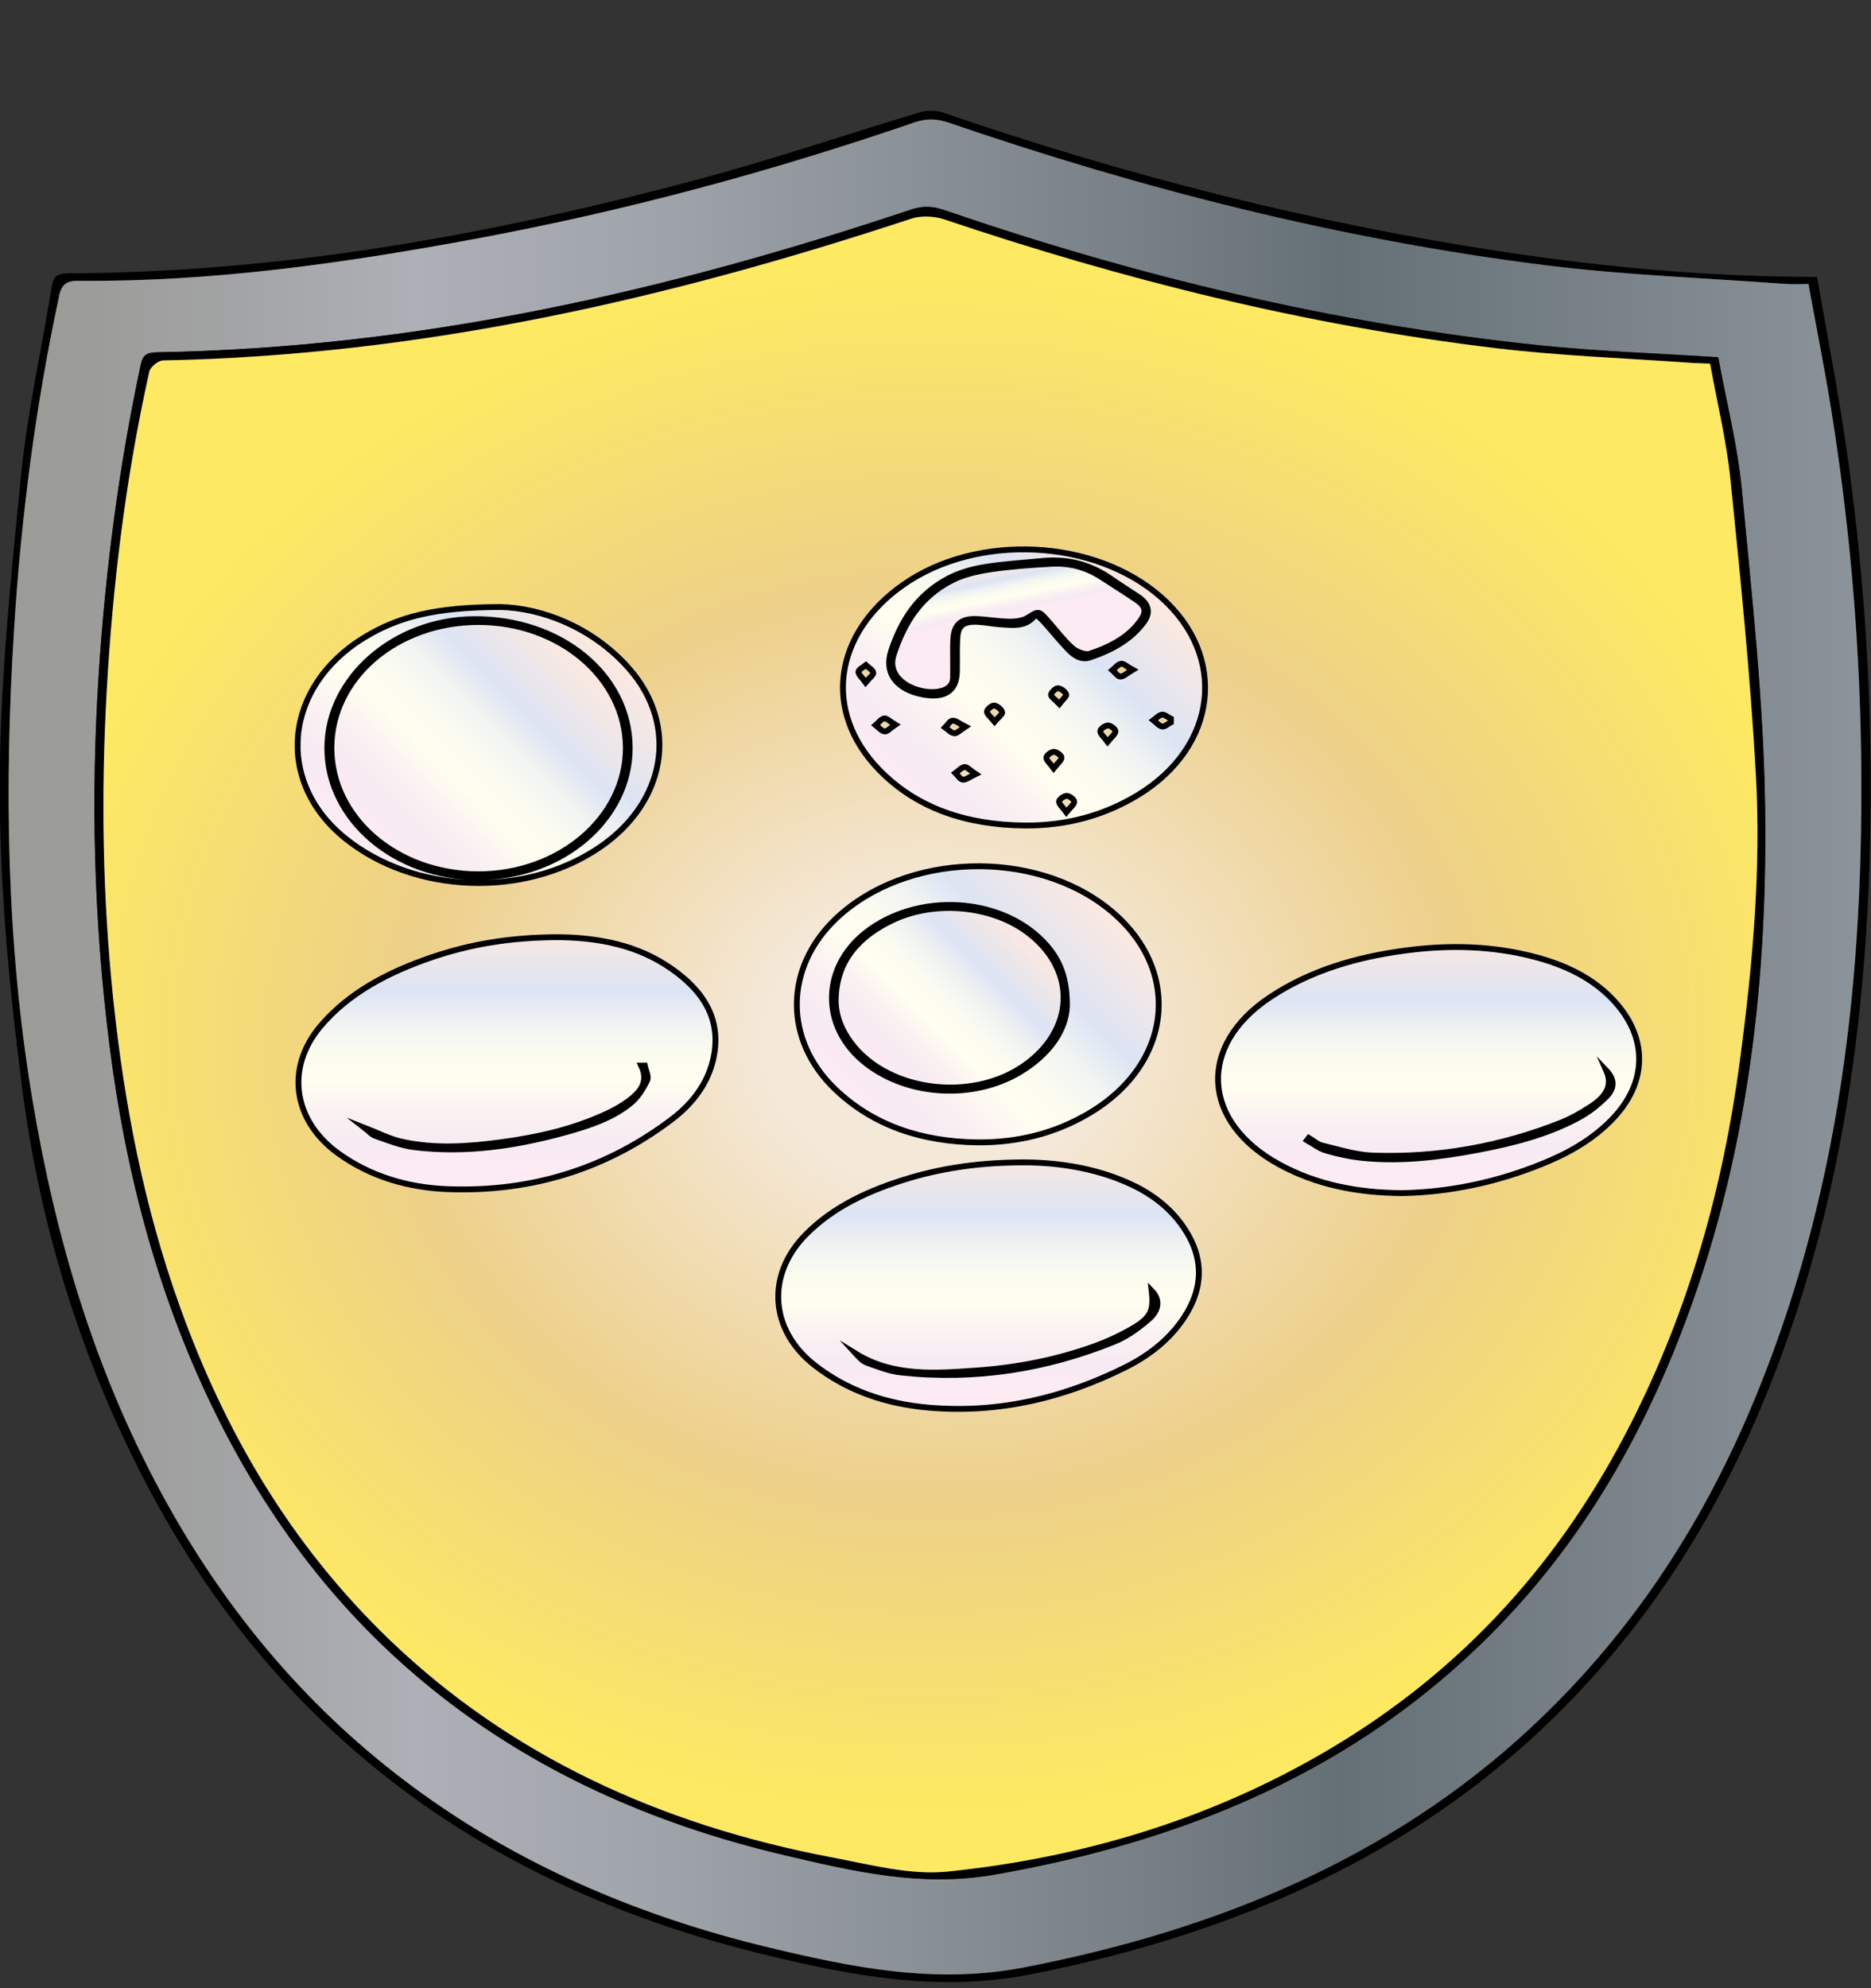 <?xml version="1.0" encoding="utf-8"?>
<!-- Generator: Adobe Illustrator 24.1.2, SVG Export Plug-In . SVG Version: 6.00 Build 0)  -->
<svg version="1.1" id="Layer_1" xmlns="http://www.w3.org/2000/svg" xmlns:xlink="http://www.w3.org/1999/xlink" x="0px" y="0px"
	 viewBox="800 360 320 340" style="enable-background:new 0 0 1920 1080;" xml:space="preserve">
<rect x="800" y="360" width="320" height="340" fill="#333333" stroke="none"/>
<style type="text/css">
	.st0{fill:url(#SVGID_1_);}
	.st1{fill:url(#SVGID_2_);}
	.st2{fill:url(#SVGID_3_);stroke:#000000;stroke-miterlimit:10;}
	.st3{fill:url(#SVGID_4_);stroke:#000000;stroke-miterlimit:10;}
	.st4{fill:url(#SVGID_5_);stroke:#000000;stroke-miterlimit:10;}
	.st5{fill:url(#SVGID_6_);stroke:#000000;stroke-miterlimit:10;}
	.st6{fill:url(#SVGID_7_);stroke:#000000;stroke-miterlimit:10;}
	.st7{fill:url(#SVGID_8_);stroke:#000000;stroke-miterlimit:10;}
	.st8{fill:url(#SVGID_9_);stroke:#000000;stroke-miterlimit:10;}
	.st9{fill:url(#SVGID_10_);stroke:#000000;stroke-miterlimit:10;}
	.st10{fill:url(#SVGID_11_);stroke:#000000;stroke-miterlimit:10;}
	.st11{fill:url(#SVGID_12_);stroke:#000000;stroke-miterlimit:10;}
	.st12{fill:url(#SVGID_13_);stroke:#000000;stroke-miterlimit:10;}
	.st13{fill:url(#SVGID_14_);stroke:#000000;stroke-miterlimit:10;}
</style>
<g>
	<g>
		<path d="M1110.77,407.35c1.72,9.96,3.66,19.76,5.07,29.63c2.68,18.8,4.07,37.69,4.1,56.64c0.06,35.12-3.89,69.76-17.19,103.25
			c-8.33,20.97-20.07,40.35-37.25,57.1c-23.83,23.24-54.09,36.69-89.04,43.63c-15.87,3.15-30.62,0.3-45.42-3.27
			c-50.6-12.21-84.93-40.23-106.1-80.74c-11.28-21.58-18.16-44.26-21.17-67.66c-2.17-16.92-3.82-33.99-3.82-50.99
			c0-17.85,1.87-35.72,3.64-53.54c1.07-10.85,3.52-21.6,5.26-32.41c0.26-1.6,0.86-2.24,2.87-2.25c37.04-0.14,72.8-6.72,107.93-16.13
			c12.69-3.4,25.07-7.63,37.64-11.39c1.19-0.36,2.81-0.37,3.97,0.02c31.23,10.75,63.33,18.95,96.51,23.92
			c16.4,2.46,32.93,4,49.61,4.17C1108.34,407.36,1109.32,407.35,1110.77,407.35z M1109.3,408.57c-1.61,0-2.82,0.08-4.01-0.01
			c-13.71-1.02-27.51-1.5-41.1-3.21c-35.13-4.42-68.97-13.06-101.89-24.35c-2.08-0.71-3.82-0.77-5.93-0.05
			c-24.37,8.37-49.33,15.12-75,19.89c-22.42,4.16-44.99,7.4-68.06,7.19c-1.83-0.02-2.76,0.59-3.16,2.43
			c-4.08,18.92-6.54,38.01-7.75,57.2c-1.69,26.95-1.31,53.86,3.19,80.66c3.88,23.12,10.43,45.6,21.93,66.88
			c21.21,39.26,55.12,66.22,104.41,77.95c14.06,3.34,28.09,6.22,43.17,3.31c33.58-6.48,62.99-18.99,86.52-40.81
			c17.14-15.89,29.16-34.4,37.74-54.61c15.53-36.58,19.54-74.59,18.93-113.14c-0.31-19.33-2.01-38.58-5.08-57.73
			C1112.06,423.01,1110.63,415.89,1109.3,408.57z"/>
		<linearGradient id="SVGID_1_" gradientUnits="userSpaceOnUse" x1="801.47" y1="539.036" x2="1118.347" y2="539.036">
			<stop  offset="0.034" style="stop-color:#9B9B98"/>
			<stop  offset="0.134" style="stop-color:#A4A5A7"/>
			<stop  offset="0.219" style="stop-color:#AEB0B7"/>
			<stop  offset="0.352" style="stop-color:#9FA3AA"/>
			<stop  offset="0.605" style="stop-color:#788187"/>
			<stop  offset="0.719" style="stop-color:#657076"/>
			<stop  offset="1" style="stop-color:#8B949A"/>
		</linearGradient>
		<path class="st0" d="M1109.3,408.57c1.34,7.33,2.77,14.44,3.91,21.59c3.07,19.15,4.77,38.4,5.08,57.73
			c0.61,38.56-3.4,76.56-18.93,113.14c-8.58,20.2-20.6,38.71-37.74,54.61c-23.53,21.82-52.94,34.33-86.52,40.81
			c-15.08,2.91-29.11,0.03-43.17-3.31c-49.29-11.72-83.2-38.69-104.41-77.95c-11.5-21.28-18.05-43.76-21.93-66.88
			c-4.5-26.79-4.88-53.71-3.19-80.66c1.21-19.19,3.67-38.28,7.75-57.2c0.4-1.84,1.33-2.45,3.16-2.43
			c23.06,0.21,45.64-3.03,68.06-7.19c25.67-4.77,50.64-11.52,75-19.89c2.11-0.72,3.85-0.66,5.93,0.05
			c32.92,11.29,66.76,19.93,101.89,24.35c13.59,1.71,27.39,2.19,41.1,3.21C1106.48,408.64,1107.68,408.57,1109.3,408.57z
			 M1093.87,421.1c-10.67-0.7-20.8-1.02-30.82-2.07c-35.05-3.69-68.75-11.84-101.47-23.07c-2.08-0.72-3.72-0.8-5.85-0.09
			c-41.47,13.89-84.03,23.64-128.9,24.38c-1.81,0.03-2.43,0.55-2.75,2.05c-3.76,17.52-6.04,35.18-7.2,52.95
			c-1.37,21.1-0.84,42.15,1.8,63.19c2.79,22.23,8.4,43.82,18.74,64.4c18.86,37.55,50.12,63.5,96.91,74.46
			c11.6,2.72,23.2,5.48,35.7,3.3c28.04-4.9,53.2-14.48,74.17-31.41c19.93-16.09,32.97-35.85,41.93-57.75
			c12.39-30.26,16.2-61.67,15.75-93.44c-0.26-18.04-2.26-36.08-3.96-54.08C1097.21,436.26,1095.26,428.7,1093.87,421.1z"/>
		<path d="M1093.87,421.1c1.39,7.6,3.34,15.16,4.06,22.81c1.7,18.01,3.7,36.04,3.96,54.08c0.45,31.77-3.37,63.18-15.75,93.44
			c-8.96,21.9-22,41.66-41.93,57.75c-20.98,16.94-46.13,26.51-74.17,31.41c-12.5,2.18-24.1-0.58-35.7-3.3
			c-46.78-10.96-78.05-36.91-96.91-74.46c-10.33-20.57-15.95-42.17-18.74-64.4c-2.64-21.04-3.18-42.09-1.8-63.19
			c1.15-17.77,3.44-35.43,7.2-52.95c0.32-1.5,0.95-2.02,2.75-2.05c44.87-0.75,87.43-10.5,128.9-24.38c2.13-0.71,3.76-0.62,5.85,0.09
			c32.72,11.23,66.42,19.38,101.47,23.07C1073.07,420.08,1083.2,420.4,1093.87,421.1z M1092.48,422.19
			c-1.29-0.06-2.16-0.07-3.02-0.14c-11.19-0.81-22.46-1.19-33.56-2.52c-32.54-3.89-63.87-11.74-94.39-22.03
			c-1.65-0.56-3.96-0.67-5.58-0.14c-41.25,13.61-83.46,23.39-128.01,24.26c-0.83,0.02-2.19,1.14-2.36,1.89
			c-4.03,18.06-6.26,36.32-7.29,54.66c-0.99,17.6-0.71,35.2,1.13,52.79c1.87,17.87,5.25,35.46,11.44,52.62
			c7.57,21.01,18.69,40.42,35.95,56.96c20.34,19.49,45.82,31.44,75.47,37.06c6.53,1.24,13.41,3.1,19.82,2.44
			c23.25-2.38,44.92-9.04,64.41-20.4c24.23-14.12,40.87-33.44,52.43-56.18c10.03-19.74,15.77-40.44,18.63-61.78
			c2.19-16.4,3.7-32.85,2.77-49.34c-0.95-16.82-2.64-33.62-4.35-50.4C1095.28,435.34,1093.67,428.8,1092.48,422.19z"/>
		
			<radialGradient id="SVGID_2_" cx="958.73" cy="538.33" r="232.835" gradientTransform="matrix(0.662 0 0 0.565 324.855 234.259)" gradientUnits="userSpaceOnUse">
			<stop  offset="0.18" style="stop-color:#F4E8D9"/>
			<stop  offset="0.59" style="stop-color:#EDD089"/>
			<stop  offset="1" style="stop-color:#FEE962"/>
		</radialGradient>
		<path class="st1" d="M1092.48,422.19c1.19,6.61,2.8,13.16,3.47,19.77c1.71,16.78,3.41,33.58,4.35,50.4
			c0.93,16.48-0.58,32.94-2.77,49.34c-2.85,21.34-8.6,42.04-18.63,61.78c-11.56,22.74-28.2,42.06-52.43,56.18
			c-19.49,11.36-41.15,18.01-64.41,20.4c-6.41,0.66-13.29-1.21-19.82-2.44c-29.65-5.62-55.13-17.57-75.47-37.06
			c-17.26-16.54-28.38-35.95-35.95-56.96c-6.18-17.16-9.56-34.75-11.44-52.62c-1.85-17.59-2.12-35.18-1.13-52.79
			c1.03-18.34,3.26-36.6,7.29-54.66c0.17-0.76,1.53-1.88,2.36-1.89c44.55-0.87,86.77-10.65,128.01-24.26
			c1.62-0.53,3.93-0.42,5.58,0.14c30.53,10.29,61.85,18.14,94.39,22.03c11.11,1.33,22.37,1.71,33.56,2.52
			C1090.32,422.11,1091.19,422.13,1092.48,422.19z"/>
	</g>
	<g>
		<linearGradient id="SVGID_3_" gradientUnits="userSpaceOnUse" x1="886.708" y1="560.446" x2="886.708" y2="517.31">
			<stop  offset="0" style="stop-color:#FDEBF3"/>
			<stop  offset="0.112" style="stop-color:#F7EAF3"/>
			<stop  offset="0.23" style="stop-color:#FAF1F2"/>
			<stop  offset="0.354" style="stop-color:#FFFEF0"/>
			<stop  offset="0.478" style="stop-color:#FBFBF0"/>
			<stop  offset="0.595" style="stop-color:#F0F3F2"/>
			<stop  offset="0.709" style="stop-color:#DDE5F4"/>
			<stop  offset="0.714" style="stop-color:#DCE4F4"/>
			<stop  offset="1" style="stop-color:#FEE9DF"/>
		</linearGradient>
		<path class="st2" d="M895.26,520.27c5.83,0.02,12.59,0.95,18.35,4.58c5.97,3.75,9.65,8.61,8.57,15.29
			c-0.73,4.51-3.33,8.28-7.23,11.24c-10.89,8.27-23.65,12.51-38.29,11.98c-6.94-0.25-13.35-2.2-18.75-6.08
			c-7.82-5.61-9.09-14.65-3.14-21.74c4.83-5.75,11.58-9.27,19.09-11.84C880.35,521.5,887.09,520.31,895.26,520.27z"/>
		<linearGradient id="SVGID_4_" gradientUnits="userSpaceOnUse" x1="886.548" y1="555.573" x2="886.548" y2="541.254">
			<stop  offset="0" style="stop-color:#FDEBF3"/>
			<stop  offset="0.112" style="stop-color:#F7EAF3"/>
			<stop  offset="0.23" style="stop-color:#FAF1F2"/>
			<stop  offset="0.354" style="stop-color:#FFFEF0"/>
			<stop  offset="0.478" style="stop-color:#FBFBF0"/>
			<stop  offset="0.595" style="stop-color:#F0F3F2"/>
			<stop  offset="0.709" style="stop-color:#DDE5F4"/>
			<stop  offset="0.714" style="stop-color:#DCE4F4"/>
			<stop  offset="1" style="stop-color:#FEE9DF"/>
		</linearGradient>
		<path class="st3" d="M862.33,552.84c0.66,0.51,1.18,1.17,1.9,1.42c2.15,0.74,4.33,1.64,6.58,1.91c8.94,1.09,17.62-0.23,26.12-2.6
			c3.92-1.09,7.78-2.39,10.82-4.83c1.3-1.04,2.22-2.53,2.92-3.96c0.34-0.68-0.23-1.69-0.39-2.55c-0.2,0-0.4,0-0.61,0
			c1.49,3.12-0.54,5-3.07,6.67c-0.92,0.61-1.93,1.13-2.96,1.61c-5.57,2.59-11.6,3.97-17.82,4.81c-5.7,0.77-11.44,1.19-17.1-0.08
			C866.55,554.77,864.56,553.71,862.33,552.84z"/>
		<linearGradient id="SVGID_5_" gradientUnits="userSpaceOnUse" x1="969.078" y1="598.052" x2="969.078" y2="555.888">
			<stop  offset="0" style="stop-color:#FDEBF3"/>
			<stop  offset="0.112" style="stop-color:#F7EAF3"/>
			<stop  offset="0.23" style="stop-color:#FAF1F2"/>
			<stop  offset="0.354" style="stop-color:#FFFEF0"/>
			<stop  offset="0.478" style="stop-color:#FBFBF0"/>
			<stop  offset="0.595" style="stop-color:#F0F3F2"/>
			<stop  offset="0.709" style="stop-color:#DDE5F4"/>
			<stop  offset="0.714" style="stop-color:#DCE4F4"/>
			<stop  offset="1" style="stop-color:#FEE9DF"/>
		</linearGradient>
		<path class="st4" d="M975.29,558.78c5.52,0.03,11.84,0.91,17.69,3.53c3.6,1.61,6.61,3.8,8.83,6.73c4.3,5.67,4.28,11.39,0.13,17.09
			c-2.37,3.26-5.64,5.79-9.48,7.7c-10.38,5.17-21.5,7.93-33.61,6.89c-7.36-0.63-13.96-2.92-19.5-7.24
			c-7.67-5.97-8.37-15.38-1.59-22.3c4.75-4.85,11.02-7.71,17.87-9.75C961.66,559.66,967.89,558.78,975.29,558.78z"/>
		<linearGradient id="SVGID_6_" gradientUnits="userSpaceOnUse" x1="972.176" y1="594.143" x2="972.176" y2="579.745">
			<stop  offset="0" style="stop-color:#FDEBF3"/>
			<stop  offset="0.112" style="stop-color:#F7EAF3"/>
			<stop  offset="0.23" style="stop-color:#FAF1F2"/>
			<stop  offset="0.354" style="stop-color:#FFFEF0"/>
			<stop  offset="0.478" style="stop-color:#FBFBF0"/>
			<stop  offset="0.595" style="stop-color:#F0F3F2"/>
			<stop  offset="0.709" style="stop-color:#DDE5F4"/>
			<stop  offset="0.714" style="stop-color:#DCE4F4"/>
			<stop  offset="1" style="stop-color:#FEE9DF"/>
		</linearGradient>
		<path class="st5" d="M996.97,580.73c0.41,3.57-0.15,4.72-3.85,6.79c-1.9,1.06-3.94,1.99-6.03,2.74c-6.36,2.28-13.04,3.61-19.9,4.1
			c-7.14,0.51-14.39,1.1-20.8-2.85c0.55,0.6,1.13,1.26,1.89,1.53c1.88,0.66,3.8,1.45,5.78,1.66c12.79,1.39,24.98-0.59,36.55-5.28
			c2.21-0.9,4.2-2.38,5.94-3.89C998.38,583.94,998.32,582.1,996.97,580.73z"/>
		<linearGradient id="SVGID_7_" gradientUnits="userSpaceOnUse" x1="1044.34" y1="561.148" x2="1044.34" y2="519.066">
			<stop  offset="0" style="stop-color:#FDEBF3"/>
			<stop  offset="0.112" style="stop-color:#F7EAF3"/>
			<stop  offset="0.23" style="stop-color:#FAF1F2"/>
			<stop  offset="0.354" style="stop-color:#FFFEF0"/>
			<stop  offset="0.478" style="stop-color:#FBFBF0"/>
			<stop  offset="0.595" style="stop-color:#F0F3F2"/>
			<stop  offset="0.709" style="stop-color:#DDE5F4"/>
			<stop  offset="0.714" style="stop-color:#DCE4F4"/>
			<stop  offset="1" style="stop-color:#FEE9DF"/>
		</linearGradient>
		<path class="st6" d="M1039.75,564.04c-7.74-0.07-14.66-1.47-20.93-4.89c-13.33-7.26-14.07-20.34-1.59-28.62
			c6.84-4.54,14.76-6.88,23.21-7.99c7.56-1,15.08-0.8,22.43,1.2c5.01,1.36,9.43,3.53,12.83,7.04c6.26,6.48,6.2,14.41-0.17,20.84
			c-3.24,3.28-7.29,5.61-11.8,7.42C1056.02,562.17,1047.92,563.89,1039.75,564.04z"/>
		<linearGradient id="SVGID_8_" gradientUnits="userSpaceOnUse" x1="1049.669" y1="557.218" x2="1049.669" y2="542.034">
			<stop  offset="0" style="stop-color:#FDEBF3"/>
			<stop  offset="0.112" style="stop-color:#F7EAF3"/>
			<stop  offset="0.23" style="stop-color:#FAF1F2"/>
			<stop  offset="0.354" style="stop-color:#FFFEF0"/>
			<stop  offset="0.478" style="stop-color:#FBFBF0"/>
			<stop  offset="0.595" style="stop-color:#F0F3F2"/>
			<stop  offset="0.709" style="stop-color:#DDE5F4"/>
			<stop  offset="0.714" style="stop-color:#DCE4F4"/>
			<stop  offset="1" style="stop-color:#FEE9DF"/>
		</linearGradient>
		<path class="st7" d="M1074.73,543.08c1.26,2.84-0.4,4.71-2.78,6.25c-1.54,0.99-3.17,1.93-4.9,2.63
			c-10.21,4.06-20.98,6.04-32.23,5.66c-2.91-0.1-5.8-1.03-8.65-1.71c-0.85-0.2-1.55-0.87-2.32-1.32c-0.1,0.13-0.21,0.27-0.31,0.4
			c1.09,0.61,2.09,1.43,3.29,1.77c2.03,0.59,4.15,1.05,6.27,1.26c6.67,0.67,13.22-0.16,19.72-1.39c6.03-1.14,11.94-2.66,17.2-5.51
			c1.79-0.97,3.43-2.28,4.79-3.67C1076.24,545.95,1076.08,544.5,1074.73,543.08z"/>
		<linearGradient id="SVGID_9_" gradientUnits="userSpaceOnUse" x1="955.738" y1="497.038" x2="994.641" y2="458.135">
			<stop  offset="0" style="stop-color:#FDEBF3"/>
			<stop  offset="0.112" style="stop-color:#F7EAF3"/>
			<stop  offset="0.23" style="stop-color:#FAF1F2"/>
			<stop  offset="0.354" style="stop-color:#FFFEF0"/>
			<stop  offset="0.478" style="stop-color:#FBFBF0"/>
			<stop  offset="0.595" style="stop-color:#F0F3F2"/>
			<stop  offset="0.709" style="stop-color:#DDE5F4"/>
			<stop  offset="0.714" style="stop-color:#DCE4F4"/>
			<stop  offset="1" style="stop-color:#FEE9DF"/>
		</linearGradient>
		<path class="st8" d="M975.25,501.17c-9.95-0.09-18.54-2.95-24.95-9.59c-9.6-9.94-7.72-23.25,4.22-31.6
			c12.61-8.82,32.7-7.85,44.03,2.13c11.43,10.07,9.7,25.49-3.84,33.79C988.9,499.45,982.41,501.23,975.25,501.17z M977.18,465.02
			c0.6,0.58,1.04,0.96,1.42,1.39c1.38,1.55,2.68,3.16,4.13,4.67c0.91,0.95,2.16,1.85,3.64,1.36c3.77-1.25,7.12-3.1,9.3-6.12
			c1.17-1.61,0.74-3.08-0.99-4.24c-1.52-1.02-3.09-1.99-4.59-3.04c-3.43-2.41-7.29-3.54-11.74-3.11c-3.37,0.33-6.78,0.52-10.1,1.07
			c-2.08,0.34-4.22,0.97-6.02,1.91c-5.4,2.83-8.12,7.35-9.8,12.37c-1.26,3.77,0.87,6.62,5.38,7.48c3.76,0.71,5.77-0.61,5.85-3.87
			c0.05-2-0.06-4.01,0.09-6c0.15-1.97,1.13-2.66,3.43-2.55c1.28,0.06,2.55,0.33,3.83,0.42C973.23,466.9,975.55,467.33,977.18,465.02
			z M993.72,474.54c-0.99-0.54-1.57-1.11-1.99-1.03c-0.55,0.1-0.98,0.71-1.46,1.1c0.45,0.39,0.88,1.07,1.35,1.09
			C992.15,475.71,992.71,475.14,993.72,474.54z M980.21,491.38c0.68-0.86,1.33-1.34,1.34-1.82c0.01-0.35-0.82-0.98-1.3-0.99
			c-0.45-0.01-1.28,0.62-1.29,0.98C978.95,490.02,979.57,490.5,980.21,491.38z M982.38,498.89c0.68-0.84,1.33-1.3,1.35-1.79
			c0.01-0.35-0.81-1-1.27-1c-0.47-0.01-1.32,0.6-1.33,0.95C981.12,497.53,981.75,498.02,982.38,498.89z M965.1,484.27
			c-1.04-0.53-1.64-1.07-2.19-1.03c-0.45,0.03-0.84,0.75-1.25,1.16c0.51,0.36,0.99,0.94,1.55,1
			C963.65,485.46,964.18,484.86,965.1,484.27z M953.12,483.93c-0.9-0.54-1.49-1.15-1.88-1.07c-0.57,0.11-0.99,0.74-1.47,1.15
			c0.51,0.39,0.97,0.99,1.54,1.08C951.71,485.15,952.26,484.51,953.12,483.93z M989.43,486.85c0.68-0.84,1.33-1.31,1.35-1.79
			c0.01-0.35-0.81-1-1.27-1c-0.47-0.01-1.32,0.6-1.33,0.95C988.16,485.49,988.79,485.98,989.43,486.85z M966.86,492.37
			c-0.93-0.62-1.46-1.25-1.89-1.2c-0.56,0.07-1.04,0.66-1.55,1.03c0.41,0.4,0.79,1.09,1.25,1.13
			C965.22,493.38,965.82,492.87,966.86,492.37z M1000.26,483.52c0-0.2,0-0.4,0-0.6c-0.51-0.26-1.06-0.76-1.52-0.7
			c-0.53,0.06-0.98,0.61-1.46,0.95c0.49,0.38,0.93,0.96,1.49,1.07C999.18,484.32,999.76,483.78,1000.26,483.52z M970.1,483.41
			c0.67-0.78,1.39-1.28,1.3-1.62c-0.12-0.47-0.8-1.04-1.35-1.14c-0.35-0.06-1.24,0.65-1.25,1.03
			C968.79,482.13,969.45,482.6,970.1,483.41z M981.18,480.37c0.61-0.81,1.29-1.33,1.17-1.63c-0.18-0.46-0.88-1.01-1.4-1.04
			c-0.39-0.02-1.15,0.68-1.19,1.1C979.72,479.16,980.44,479.59,981.18,480.37z M948.05,476.7c0.68-0.82,1.38-1.3,1.31-1.67
			c-0.1-0.48-0.82-0.86-1.27-1.28c-0.45,0.37-1.24,0.73-1.27,1.12C946.79,475.34,947.42,475.83,948.05,476.7z"/>
		<linearGradient id="SVGID_10_" gradientUnits="userSpaceOnUse" x1="862.326" y1="506.865" x2="901.269" y2="467.922">
			<stop  offset="0" style="stop-color:#FDEBF3"/>
			<stop  offset="0.112" style="stop-color:#F7EAF3"/>
			<stop  offset="0.23" style="stop-color:#FAF1F2"/>
			<stop  offset="0.354" style="stop-color:#FFFEF0"/>
			<stop  offset="0.478" style="stop-color:#FBFBF0"/>
			<stop  offset="0.595" style="stop-color:#F0F3F2"/>
			<stop  offset="0.709" style="stop-color:#DDE5F4"/>
			<stop  offset="0.714" style="stop-color:#DCE4F4"/>
			<stop  offset="1" style="stop-color:#FEE9DF"/>
		</linearGradient>
		<path class="st9" d="M885.63,463.81c6.72,0.14,15.58,3.28,21.94,10.5c8.65,9.82,6.28,23.07-5.24,30.75
			c-12.78,8.53-31.49,7.8-43.28-1.69c-12.07-9.71-10.53-25.94,3.25-34.35C868.1,465.49,874.41,463.81,885.63,463.81z M881.89,510.01
			c14.28-0.04,25.87-9.99,25.81-22.17c-0.06-12.37-11.73-22.02-26.55-21.96c-13.73,0.06-25.18,10.1-25.17,22.07
			C855.99,500.16,867.6,510.05,881.89,510.01z"/>
		<linearGradient id="SVGID_11_" gradientUnits="userSpaceOnUse" x1="947.79" y1="551.216" x2="986.712" y2="512.295">
			<stop  offset="0" style="stop-color:#FDEBF3"/>
			<stop  offset="0.112" style="stop-color:#F7EAF3"/>
			<stop  offset="0.23" style="stop-color:#FAF1F2"/>
			<stop  offset="0.354" style="stop-color:#FFFEF0"/>
			<stop  offset="0.478" style="stop-color:#FBFBF0"/>
			<stop  offset="0.595" style="stop-color:#F0F3F2"/>
			<stop  offset="0.709" style="stop-color:#DDE5F4"/>
			<stop  offset="0.714" style="stop-color:#DCE4F4"/>
			<stop  offset="1" style="stop-color:#FEE9DF"/>
		</linearGradient>
		<path class="st10" d="M967.16,555.36c-9.6-0.13-17.86-2.9-24.34-9.11c-8.79-8.43-8.7-20.76,0.17-29.17
			c11.89-11.27,33.83-12,46.73-1.55c12.55,10.17,10.93,26.38-3.51,34.89C980.5,553.79,974.13,555.42,967.16,555.36z M982.48,532
			c0.01-4.66-1.15-7.65-3.47-10.31c-6.93-7.96-20.85-9.28-30.07-2.85c-8.58,5.98-8.91,16.8-0.72,23.09
			c7.2,5.53,18.28,6.15,26.22,1.41C979.57,540.27,982.36,536.06,982.48,532z"/>
		<linearGradient id="SVGID_12_" gradientUnits="userSpaceOnUse" x1="973.354" y1="465.025" x2="971.624" y2="456.52">
			<stop  offset="0" style="stop-color:#FDEBF3"/>
			<stop  offset="0.112" style="stop-color:#F7EAF3"/>
			<stop  offset="0.23" style="stop-color:#FAF1F2"/>
			<stop  offset="0.354" style="stop-color:#FFFEF0"/>
			<stop  offset="0.478" style="stop-color:#FBFBF0"/>
			<stop  offset="0.595" style="stop-color:#F0F3F2"/>
			<stop  offset="0.709" style="stop-color:#DDE5F4"/>
			<stop  offset="0.714" style="stop-color:#DCE4F4"/>
			<stop  offset="1" style="stop-color:#FEE9DF"/>
		</linearGradient>
		<path class="st11" d="M963.01,472.42c0,1.15,0.02,2.31,0,3.46c-0.02,1.37-0.95,2.11-2.43,2.38c-3.46,0.64-9.24-1.81-7.72-6.36
			c1.73-5.2,4.43-9.89,10.09-12.72c1.96-0.98,4.34-1.51,6.61-1.84c3.4-0.5,6.86-0.74,10.31-0.93c3.08-0.17,5.91,0.6,8.4,2.21
			c2.01,1.3,4.04,2.58,6.02,3.91c1.56,1.05,1.85,1.98,0.9,3.4c-1.99,2.98-5.25,4.69-8.83,5.88c-0.76,0.25-2.33-0.38-3.01-1.01
			c-1.59-1.46-2.85-3.17-4.27-4.76c-1.45-1.63-1.47-1.53-3.35-0.37c-0.81,0.5-2.07,0.66-3.11,0.64c-1.93-0.03-3.84-0.4-5.77-0.45
			c-2.38-0.06-3.52,0.91-3.76,2.95c-0.07,0.6-0.07,1.2-0.08,1.8c-0.01,0.6,0,1.2,0,1.81C962.99,472.42,963,472.42,963.01,472.42z"/>
		<linearGradient id="SVGID_13_" gradientUnits="userSpaceOnUse" x1="865.235" y1="504.511" x2="898.409" y2="471.337">
			<stop  offset="0" style="stop-color:#FDEBF3"/>
			<stop  offset="0.112" style="stop-color:#F7EAF3"/>
			<stop  offset="0.23" style="stop-color:#FAF1F2"/>
			<stop  offset="0.354" style="stop-color:#FFFEF0"/>
			<stop  offset="0.478" style="stop-color:#FBFBF0"/>
			<stop  offset="0.595" style="stop-color:#F0F3F2"/>
			<stop  offset="0.709" style="stop-color:#DDE5F4"/>
			<stop  offset="0.714" style="stop-color:#DCE4F4"/>
			<stop  offset="1" style="stop-color:#FEE9DF"/>
		</linearGradient>
		<path class="st12" d="M856.68,487.89c0-11.96,11.17-21.52,25.14-21.52c13.92,0,25.19,9.61,25.22,21.52
			c0.03,11.93-11.36,21.66-25.31,21.62C867.81,509.46,856.68,499.86,856.68,487.89z"/>
		<linearGradient id="SVGID_14_" gradientUnits="userSpaceOnUse" x1="949.986" y1="543.016" x2="974.782" y2="518.22">
			<stop  offset="0" style="stop-color:#FDEBF3"/>
			<stop  offset="0.112" style="stop-color:#F7EAF3"/>
			<stop  offset="0.23" style="stop-color:#FAF1F2"/>
			<stop  offset="0.354" style="stop-color:#FFFEF0"/>
			<stop  offset="0.478" style="stop-color:#FBFBF0"/>
			<stop  offset="0.595" style="stop-color:#F0F3F2"/>
			<stop  offset="0.709" style="stop-color:#DDE5F4"/>
			<stop  offset="0.714" style="stop-color:#DCE4F4"/>
			<stop  offset="1" style="stop-color:#FEE9DF"/>
		</linearGradient>
		<path class="st13" d="M942.94,530.66c0.19-6.18,3.73-10.55,10.01-13.44c6.99-3.21,16.41-2.38,22.47,1.98
			c8.51,6.13,8.67,16.26,0.36,22.58c-9.34,7.1-24.93,4.91-30.84-4.34C943.59,535.35,942.84,533.11,942.94,530.66z"/>
	</g>
</g>
</svg>
